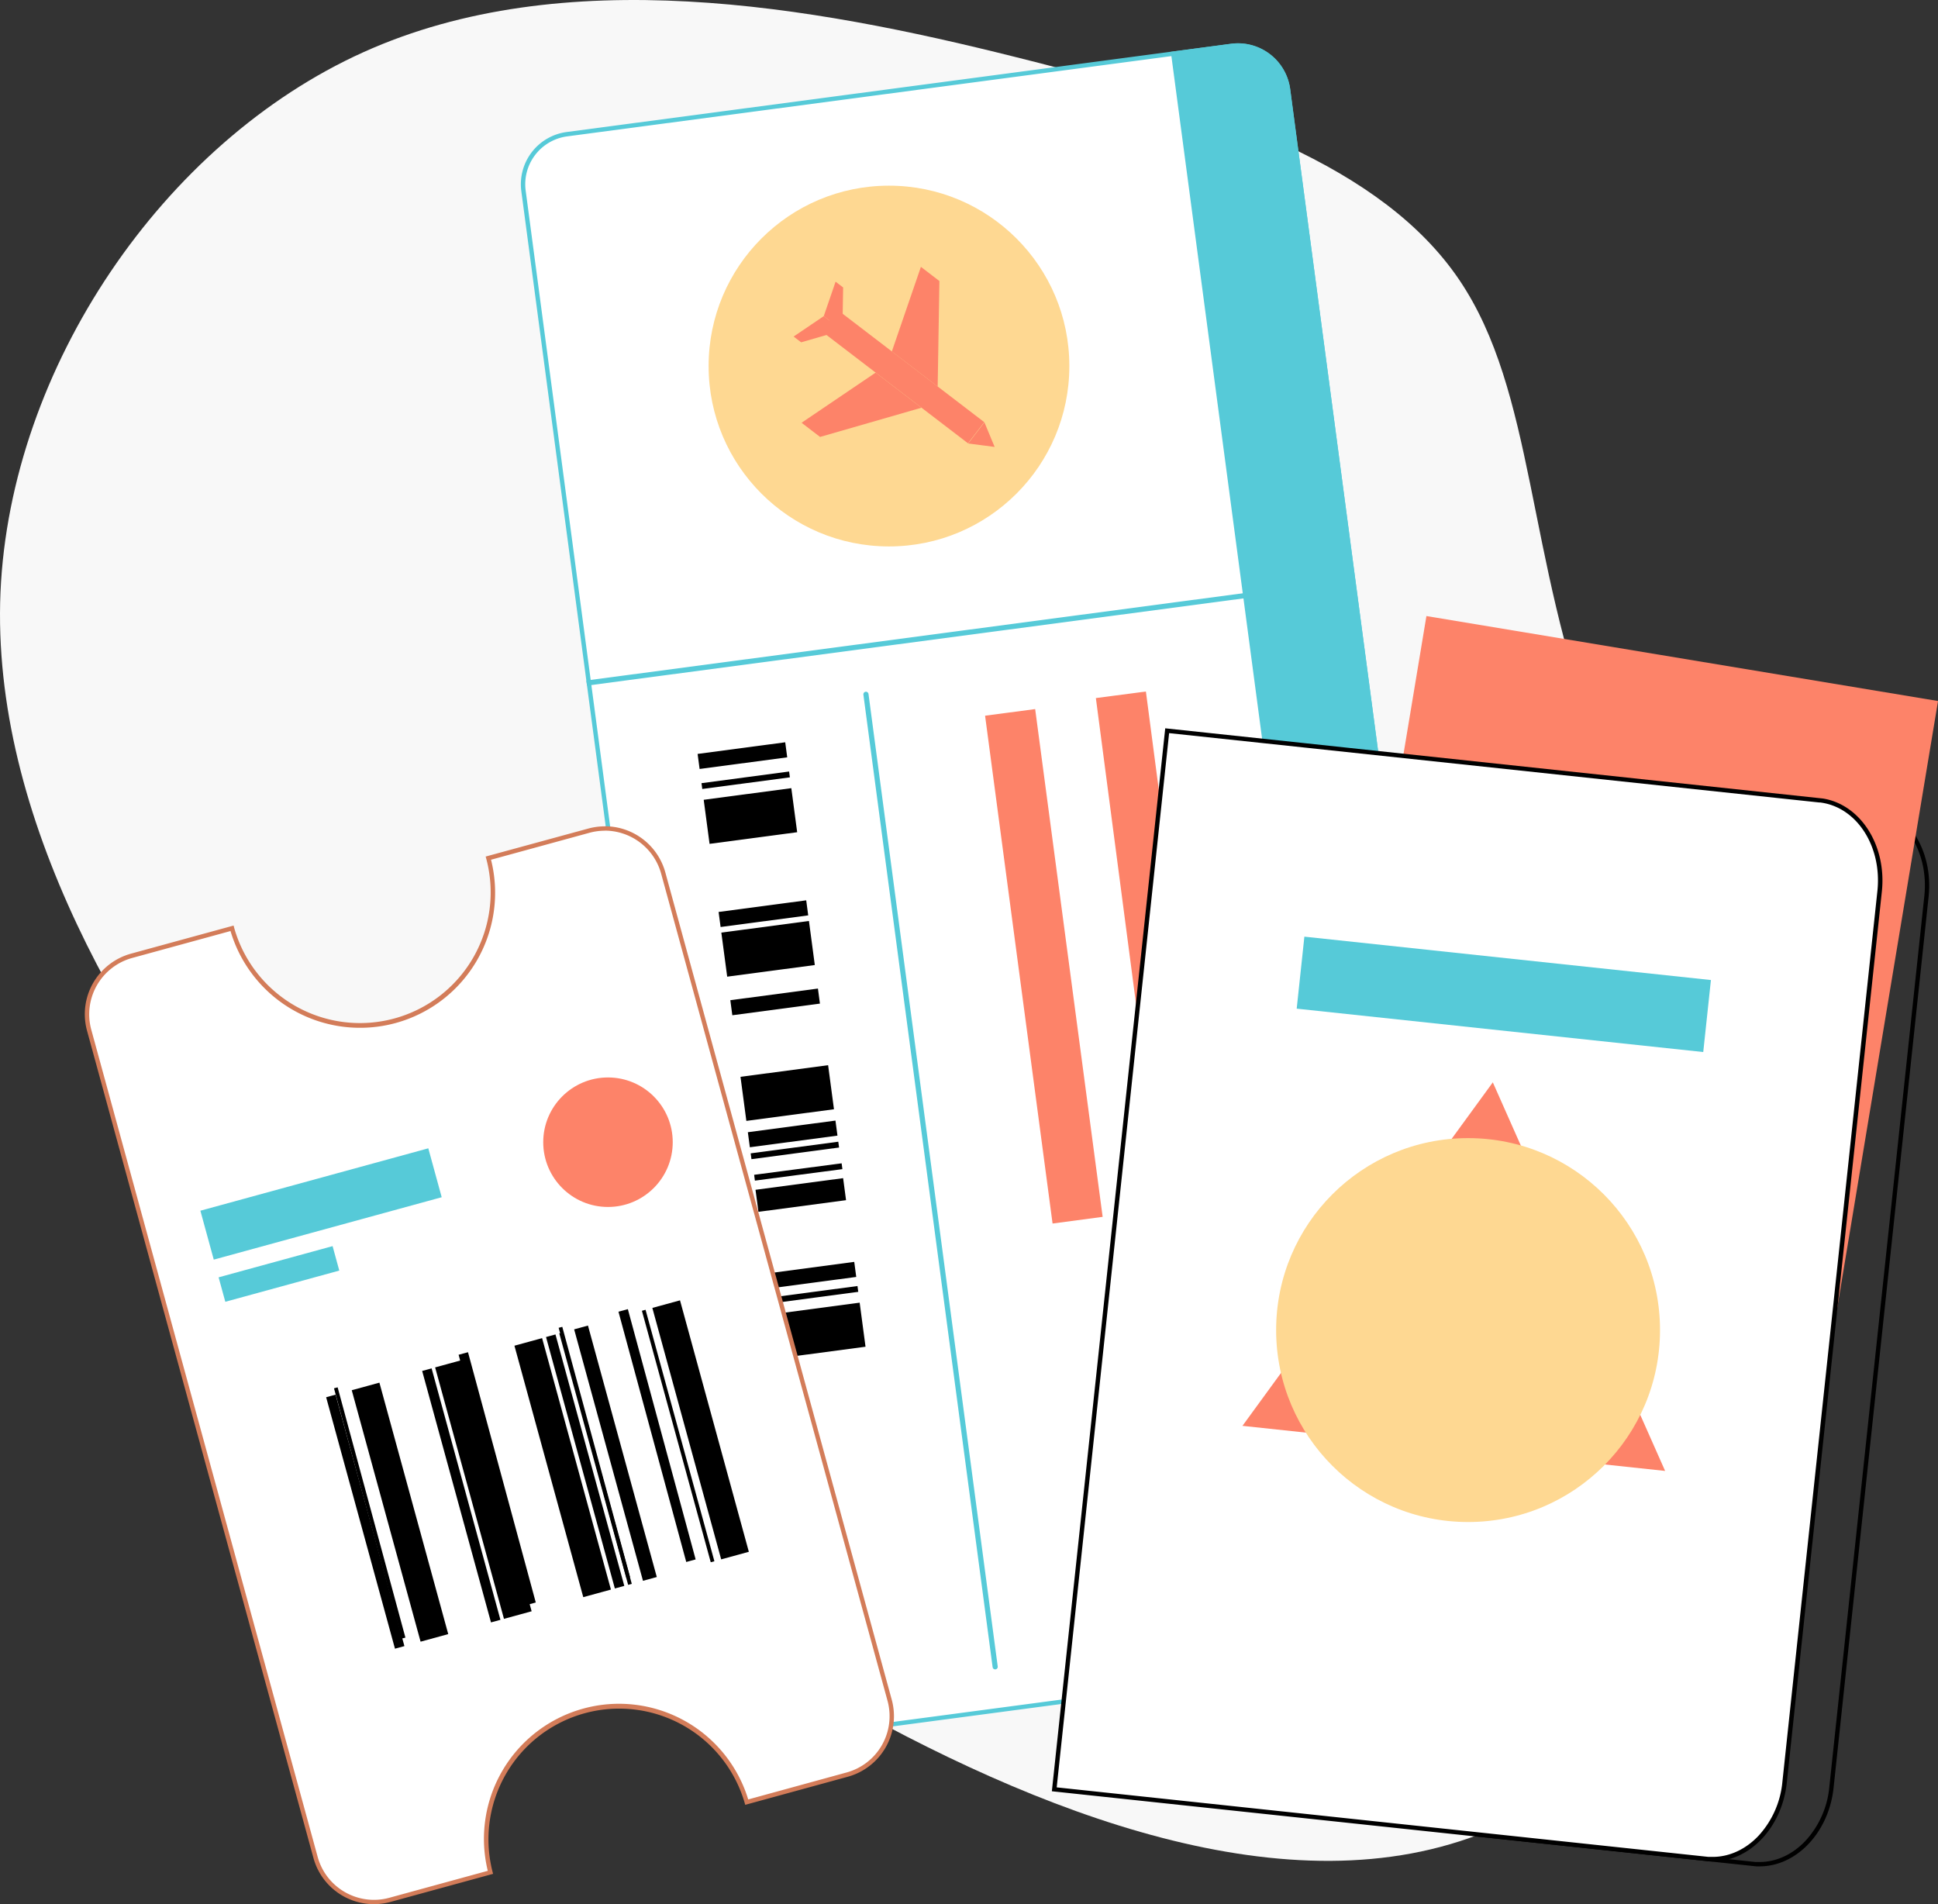 <svg xmlns="http://www.w3.org/2000/svg" viewBox="0 0 752.11 738.92"><rect x="0" y="0" width="752.11" height="738.92" fill="#333333" stroke="none"/><defs><style>.cls-1{fill:#f8f8f8;}.cls-2,.cls-4,.cls-7{fill:#fff;}.cls-3{fill:#56cad8;}.cls-4,.cls-7{stroke:#56cad8;stroke-miterlimit:10;stroke-width:2px;}.cls-5{fill:#fed892;}.cls-6{fill:#fd8369;}.cls-7{stroke-linecap:round;}.cls-8{fill:#d37c59;}</style></defs><title>travel-tickets-colour</title><g id="Layer_2" data-name="Layer 2"><g id="Layer_1-2" data-name="Layer 1"><path d="M471.89,286.44,524.28,292l199.94,21.32.46.05.66.11c13.85,2.21,23.27,17.26,21.46,34.26L709.92,693.57a35.73,35.73,0,0,1-9.25,20.8c-5,5.29-11.32,8.2-17.78,8.2l-1.17,0-.47,0-.66-.07L480.66,701.13l-52.39-5.58,43.62-409.11m-1.51-1.87-44,412.49,54.09,5.76,199.93,21.32,1.21.13v0l1.26,0c14.27,0,26.87-13.11,28.72-30.52l36.88-345.81c1.91-17.92-8.26-33.79-22.88-36.12v0l-1.21-.13L524.46,290.33l-54.08-5.76Z"/><path class="cls-1" d="M566.23,108.47c29.64,43.66,26.13,107.84,53.31,179,27,71.19,84.69,149.05,83.47,232.69-1,83.47-61,172.38-140.29,195.52-79.08,23.15-177.46-19.81-257.77-68C224.46,599.29,162,545.63,105.05,475,48.06,404.47-3.5,317.14.19,229.81,4,142.66,63.31,55.34,141,20.27S314.77,2.2,394.38,22.2C473.82,42,536.6,64.81,566.23,108.47Z"/><path class="cls-2" d="M300.14,675.08a19.61,19.61,0,0,1-19.38-17L203.15,74a19.58,19.58,0,0,1,16.81-22L477.89,17.81a20.17,20.17,0,0,1,2.57-.17,19.62,19.62,0,0,1,19.39,17l77.6,584.06a19.6,19.6,0,0,1-16.8,22L302.71,674.91A20,20,0,0,1,300.14,675.08Z"/><path class="cls-3" d="M480.46,18.49A18.76,18.76,0,0,1,499,34.73L576.61,618.8a18.77,18.77,0,0,1-16.08,21L302.6,674.07a18.37,18.37,0,0,1-2.46.16A18.76,18.76,0,0,1,281.6,658L204,73.93a18.74,18.74,0,0,1,16.07-21L478,18.66a18.61,18.61,0,0,1,2.46-.17m0-1.7a20.33,20.33,0,0,0-2.68.18L219.85,51.24a20.46,20.46,0,0,0-17.54,22.91l77.61,584.07a20.46,20.46,0,0,0,20.22,17.71,20.22,20.22,0,0,0,2.68-.18l257.94-34.27a20.46,20.46,0,0,0,17.53-22.91L500.69,34.5a20.48,20.48,0,0,0-20.23-17.71Z"/><path class="cls-3" d="M537.36,644.59l23.4-3.11a20.46,20.46,0,0,0,17.53-22.91L500.69,34.5A20.46,20.46,0,0,0,477.78,17l-23.4,3.11Z"/><line class="cls-4" x1="499.29" y1="228.98" x2="227.68" y2="265.07"/><circle class="cls-5" cx="345" cy="142.05" r="70"/><rect class="cls-6" x="314.53" y="140.98" width="71.66" height="10.35" transform="translate(160.98 -182.86) rotate(37.43)"/><polygon class="cls-6" points="386.01 173.44 382.04 163.89 375.75 172.1 386.01 173.44"/><polygon class="cls-6" points="363.9 150 364.57 109.06 357.39 103.56 346.11 136.39 363.9 150"/><polygon class="cls-6" points="326.93 128.22 327.21 111.55 324.28 109.31 319.69 122.68 326.93 128.22"/><polygon class="cls-6" points="357.61 158.22 318.26 169.56 311.08 164.06 339.82 144.6 357.61 158.22"/><polygon class="cls-6" points="326.93 128.22 310.91 132.84 307.99 130.6 319.69 122.68 326.93 128.22"/><rect class="cls-6" x="297.68" y="417.65" width="316.19" height="19.61" transform="matrix(0.13, 0.99, -0.99, 0.13, 819.48, -80.65)"/><rect class="cls-6" x="305.7" y="365.17" width="198.79" height="19.61" transform="translate(723.45 -75.98) rotate(82.43)"/><line class="cls-7" x1="336.06" y1="269.43" x2="386.21" y2="646.83"/><rect x="285.17" y="276.07" width="5.89" height="34.3" transform="translate(540.83 -31) rotate(82.43)"/><rect x="293.32" y="337.4" width="5.89" height="34.3" transform="translate(608.7 14.17) rotate(82.43)"/><rect x="297.87" y="371.64" width="5.89" height="34.3" transform="translate(646.59 39.39) rotate(82.43)"/><rect x="304.67" y="422.88" width="5.89" height="34.3" transform="translate(703.29 77.13) rotate(82.43)"/><rect x="282.6" y="299.51" width="17.25" height="34.3" transform="translate(566.77 -13.74) rotate(82.43)"/><rect x="289.45" y="351.04" width="17.25" height="34.3" transform="translate(623.79 24.22) rotate(82.43)"/><rect x="296.89" y="407" width="17.25" height="34.3" transform="translate(685.72 65.44) rotate(82.43)"/><rect x="306.46" y="446.57" width="8.62" height="34.3" transform="translate(729.51 94.58) rotate(82.43)"/><rect x="288.24" y="285.64" width="2.28" height="34.3" transform="translate(551.42 -23.96) rotate(82.43)"/><rect x="311.96" y="477.71" width="5.89" height="34.3" transform="translate(763.97 117.52) rotate(82.43)"/><rect x="309.13" y="499.17" width="17.25" height="34.3" transform="translate(787.72 133.32) rotate(82.43)"/><rect x="314.77" y="485.29" width="2.28" height="34.3" transform="translate(772.37 123.1) rotate(82.43)"/><rect x="307.33" y="429.29" width="2.28" height="34.3" transform="translate(710.39 81.85) rotate(82.43)"/><rect x="308.6" y="438.82" width="2.28" height="34.3" transform="matrix(0.13, 0.99, -0.99, 0.13, 720.94, 88.88)"/><path class="cls-2" d="M145.12,738.07a23.55,23.55,0,0,1-22.66-17.31l-87.86-321A23.5,23.5,0,0,1,51.07,370.9l39-10.67A51.57,51.57,0,0,0,189.53,333l39-10.67a23.48,23.48,0,0,1,28.88,16.47l87.86,321a23.53,23.53,0,0,1-16.47,28.88l-39,10.67a51.57,51.57,0,0,0-99.47,27.23l-39,10.67A23.48,23.48,0,0,1,145.12,738.07Z"/><path class="cls-8" d="M234.73,322.34A22.71,22.71,0,0,1,256.57,339l87.86,321a22.65,22.65,0,0,1-15.87,27.83L290.37,698.3A52.42,52.42,0,0,0,189.3,726l-38.18,10.45a22.64,22.64,0,0,1-27.84-15.87l-87.86-321a22.68,22.68,0,0,1,15.87-27.83l38.17-10.45a52.42,52.42,0,0,0,101.1-27.67l38.17-10.45a22.65,22.65,0,0,1,6-.81m0-1.7a24.42,24.42,0,0,0-6.45.87L188.47,332.4c.05.17.11.34.15.5a50.72,50.72,0,1,1-97.84,26.79c0-.17-.08-.34-.13-.51l-39.81,10.9A24.36,24.36,0,0,0,33.78,400l87.86,321a24.33,24.33,0,0,0,29.92,17.06l39.8-10.89a50.72,50.72,0,1,1,97.85-26.78l39.8-10.9a24.36,24.36,0,0,0,17.06-29.92l-87.86-321a24.37,24.37,0,0,0-23.48-17.93Z"/><rect x="139.84" y="539.93" width="3.8" height="101.17" transform="translate(-150.87 58.37) rotate(-15.31)"/><rect x="177.11" y="529.73" width="3.8" height="101.17" transform="translate(-146.86 67.85) rotate(-15.31)"/><rect x="194.25" y="525.03" width="3.8" height="101.17" transform="matrix(0.96, -0.26, 0.26, 0.96, -145.01, 72.21)"/><rect x="225.18" y="516.57" width="3.8" height="101.17" transform="translate(-141.68 80.07) rotate(-15.31)"/><rect x="149.65" y="536.24" width="11.13" height="101.17" transform="translate(-149.42 61.8) rotate(-15.31)"/><rect x="182.01" y="527.38" width="11.13" height="101.17" transform="translate(-145.93 70.03) rotate(-15.31)"/><rect x="212.79" y="518.96" width="11.13" height="101.17" transform="translate(-142.62 77.86) rotate(-15.31)"/><rect x="236.06" y="513.35" width="5.56" height="101.17" transform="translate(-140.41 83.07) rotate(-15.31)"/><rect x="145.77" y="538.62" width="1.47" height="101.17" transform="matrix(0.96, -0.26, 0.26, 0.96, -150.36, 59.58)"/><rect x="256.5" y="507.99" width="3.8" height="101.17" transform="matrix(0.96, -0.26, 0.26, 0.96, -138.3, 88.04)"/><rect x="266.31" y="504.31" width="11.13" height="101.17" transform="translate(-136.85 91.46) rotate(-15.31)"/><rect x="262.43" y="506.69" width="1.47" height="101.17" transform="translate(-137.79 89.25) rotate(-15.31)"/><rect x="230.37" y="515.47" width="1.47" height="101.17" transform="translate(-141.24 81.1) rotate(-15.31)"/><rect x="233.25" y="514.68" width="1.47" height="101.17" transform="matrix(0.96, -0.26, 0.26, 0.96, -140.93, 81.83)"/><rect class="cls-3" x="78.72" y="457.38" width="91.71" height="19.68" transform="translate(-118.93 49.47) rotate(-15.31)"/><rect class="cls-3" x="85.31" y="489.46" width="45.86" height="9.84" transform="translate(-126.68 46.12) rotate(-15.31)"/><circle class="cls-6" cx="235.95" cy="443.25" r="25.13"/><rect class="cls-6" x="531.59" y="253.87" width="201.27" height="251.62" transform="translate(70.76 -98.47) rotate(9.43)"/><path class="cls-2" d="M664.72,721.48c-.41,0-.81,0-1.22,0l-.7,0-253.64-27L453,283.56l254,27.09.36.07c14.29,2.28,24,17.74,22.17,35.2l-36.88,345.8c-1.78,16.69-14,29.76-27.87,29.76Z"/><path d="M453.72,284.5l52.39,5.58L706,311.41l.46,0,.67.11c13.84,2.21,23.27,17.26,21.46,34.27l-36.88,345.8a35.79,35.79,0,0,1-9.25,20.8c-5,5.29-11.32,8.2-17.78,8.2-.39,0-.79,0-1.17,0h-.47l-.66-.07L462.48,699.19l-52.39-5.58L453.72,284.5m-1.51-1.87-44,412.49,54.08,5.77,199.94,21.32,1.21.13v0l1.27,0c14.27,0,26.86-13.11,28.72-30.52L730.32,346c1.91-17.93-8.26-33.79-22.89-36.13v0l-1.22-.13L506.29,288.39l-54.08-5.76Z"/><polygon class="cls-6" points="579.34 420.02 482.18 553.32 646.21 570.81 579.34 420.02"/><rect class="cls-3" x="504.3" y="371.79" width="158.67" height="28.1" transform="translate(44.2 -59.71) rotate(6.09)"/><circle class="cls-5" cx="569.74" cy="516.15" r="74.49"/></g></g></svg>